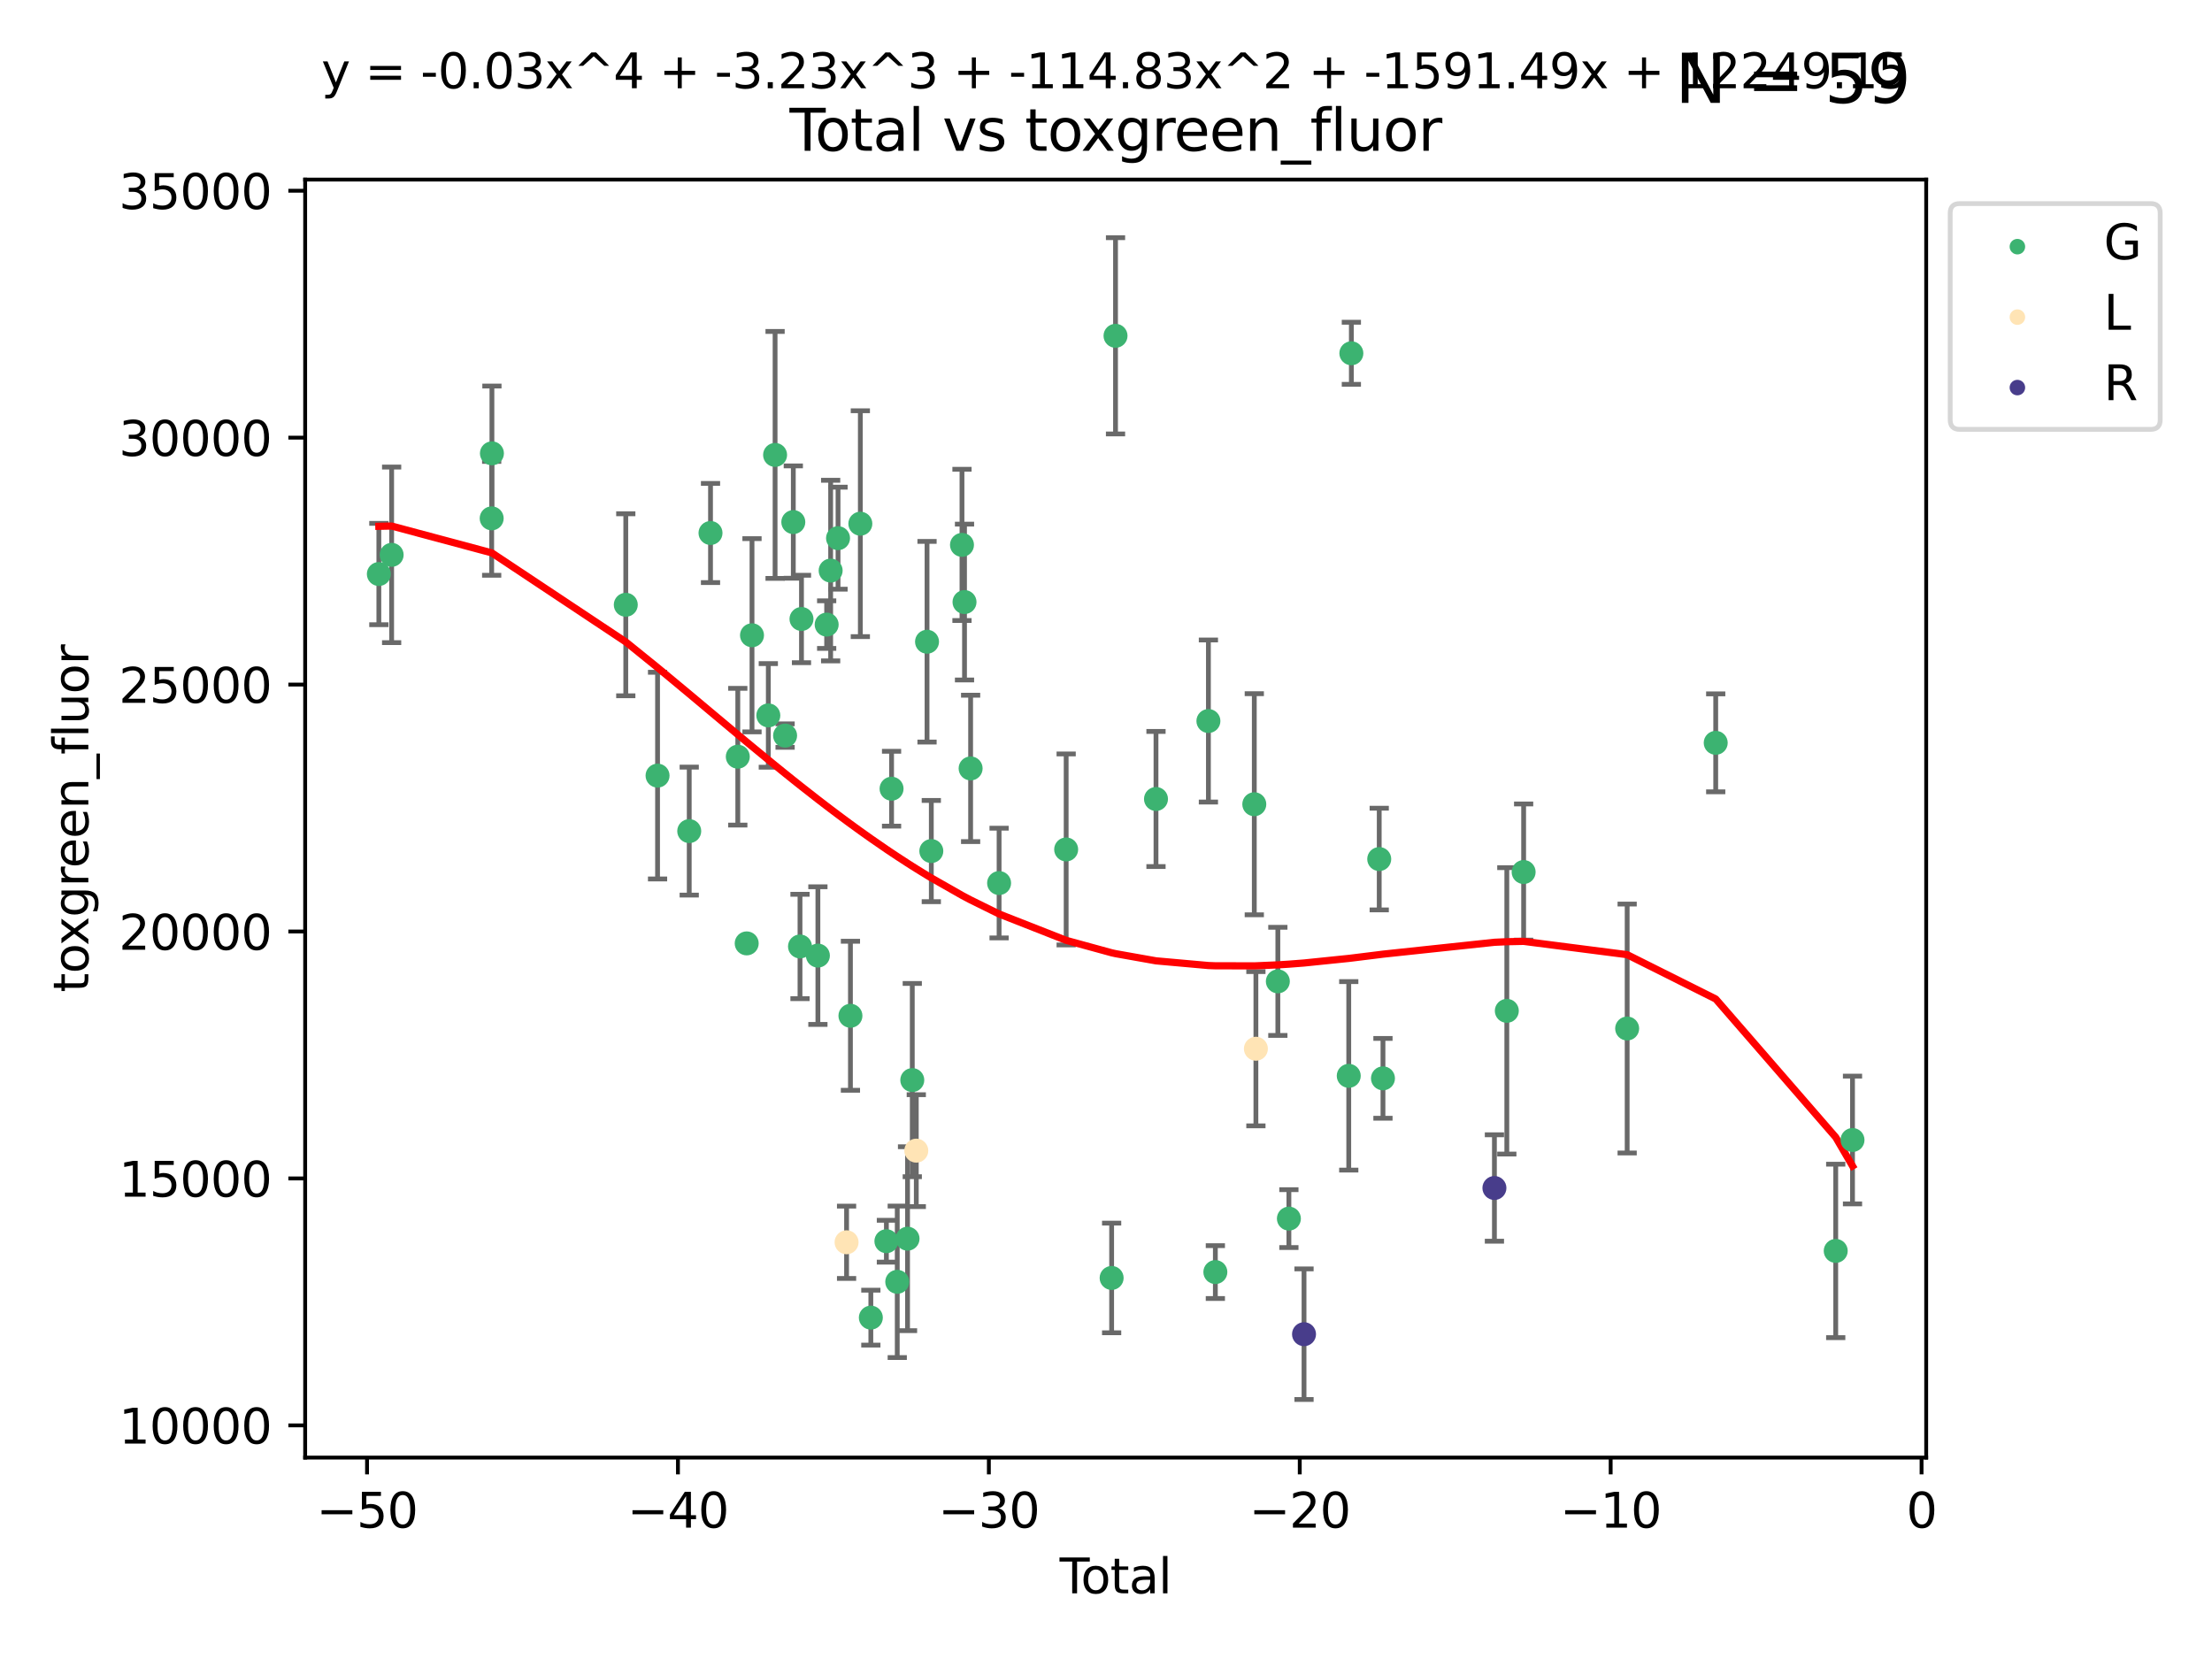 <?xml version="1.0" encoding="utf-8" standalone="no"?>
<!DOCTYPE svg PUBLIC "-//W3C//DTD SVG 1.1//EN"
  "http://www.w3.org/Graphics/SVG/1.1/DTD/svg11.dtd">
<svg xmlns:xlink="http://www.w3.org/1999/xlink" width="460.8pt" height="345.6pt" viewBox="0 0 460.8 345.6" xmlns="http://www.w3.org/2000/svg" version="1.1">
 <defs>
  <style type="text/css">*{stroke-linejoin: round; stroke-linecap: butt}</style>
 </defs>
 <g id="figure_1">
  <g id="patch_1">
   <path d="M 0 345.6 
L 460.8 345.6 
L 460.8 0 
L 0 0 
z
" style="fill: #ffffff"/>
  </g>
  <g id="axes_1">
   <g id="patch_2">
    <path d="M 63.571 303.64 
L 401.26 303.64 
L 401.26 37.411 
L 63.571 37.411 
z
" style="fill: #ffffff"/>
   </g>
   <g id="PathCollection_1">
    <defs>
     <path id="m16d08f20dc" d="M 0 1.118 
C 0.297 1.118 0.581 1 0.791 0.791 
C 1 0.581 1.118 0.297 1.118 0 
C 1.118 -0.297 1 -0.581 0.791 -0.791 
C 0.581 -1 0.297 -1.118 0 -1.118 
C -0.297 -1.118 -0.581 -1 -0.791 -0.791 
C -1 -0.581 -1.118 -0.297 -1.118 0 
C -1.118 0.297 -1 0.581 -0.791 0.791 
C -0.581 1 -0.297 1.118 0 1.118 
z
" style="stroke: #3cb371"/>
    </defs>
    <g clip-path="url(#pc257579de7)">
     <use xlink:href="#m16d08f20dc" x="78.921" y="119.581" style="fill: #3cb371; stroke: #3cb371"/>
     <use xlink:href="#m16d08f20dc" x="81.585" y="115.586" style="fill: #3cb371; stroke: #3cb371"/>
     <use xlink:href="#m16d08f20dc" x="102.426" y="107.983" style="fill: #3cb371; stroke: #3cb371"/>
     <use xlink:href="#m16d08f20dc" x="102.476" y="94.439" style="fill: #3cb371; stroke: #3cb371"/>
     <use xlink:href="#m16d08f20dc" x="130.362" y="125.987" style="fill: #3cb371; stroke: #3cb371"/>
     <use xlink:href="#m16d08f20dc" x="136.981" y="161.575" style="fill: #3cb371; stroke: #3cb371"/>
     <use xlink:href="#m16d08f20dc" x="143.58" y="173.135" style="fill: #3cb371; stroke: #3cb371"/>
     <use xlink:href="#m16d08f20dc" x="148.013" y="111.033" style="fill: #3cb371; stroke: #3cb371"/>
     <use xlink:href="#m16d08f20dc" x="153.697" y="157.634" style="fill: #3cb371; stroke: #3cb371"/>
     <use xlink:href="#m16d08f20dc" x="155.551" y="196.525" style="fill: #3cb371; stroke: #3cb371"/>
     <use xlink:href="#m16d08f20dc" x="156.656" y="132.337" style="fill: #3cb371; stroke: #3cb371"/>
     <use xlink:href="#m16d08f20dc" x="160.055" y="149.032" style="fill: #3cb371; stroke: #3cb371"/>
     <use xlink:href="#m16d08f20dc" x="161.465" y="94.768" style="fill: #3cb371; stroke: #3cb371"/>
     <use xlink:href="#m16d08f20dc" x="163.55" y="153.236" style="fill: #3cb371; stroke: #3cb371"/>
     <use xlink:href="#m16d08f20dc" x="165.261" y="108.758" style="fill: #3cb371; stroke: #3cb371"/>
     <use xlink:href="#m16d08f20dc" x="166.655" y="197.166" style="fill: #3cb371; stroke: #3cb371"/>
     <use xlink:href="#m16d08f20dc" x="166.964" y="128.945" style="fill: #3cb371; stroke: #3cb371"/>
     <use xlink:href="#m16d08f20dc" x="170.383" y="199.067" style="fill: #3cb371; stroke: #3cb371"/>
     <use xlink:href="#m16d08f20dc" x="172.208" y="130.116" style="fill: #3cb371; stroke: #3cb371"/>
     <use xlink:href="#m16d08f20dc" x="173.039" y="118.861" style="fill: #3cb371; stroke: #3cb371"/>
     <use xlink:href="#m16d08f20dc" x="174.578" y="112.111" style="fill: #3cb371; stroke: #3cb371"/>
     <use xlink:href="#m16d08f20dc" x="177.162" y="211.605" style="fill: #3cb371; stroke: #3cb371"/>
     <use xlink:href="#m16d08f20dc" x="179.225" y="109.095" style="fill: #3cb371; stroke: #3cb371"/>
     <use xlink:href="#m16d08f20dc" x="181.412" y="274.485" style="fill: #3cb371; stroke: #3cb371"/>
     <use xlink:href="#m16d08f20dc" x="184.653" y="258.565" style="fill: #3cb371; stroke: #3cb371"/>
     <use xlink:href="#m16d08f20dc" x="185.73" y="164.303" style="fill: #3cb371; stroke: #3cb371"/>
     <use xlink:href="#m16d08f20dc" x="186.915" y="267.026" style="fill: #3cb371; stroke: #3cb371"/>
     <use xlink:href="#m16d08f20dc" x="189.057" y="258.041" style="fill: #3cb371; stroke: #3cb371"/>
     <use xlink:href="#m16d08f20dc" x="190.045" y="224.999" style="fill: #3cb371; stroke: #3cb371"/>
     <use xlink:href="#m16d08f20dc" x="193.118" y="133.683" style="fill: #3cb371; stroke: #3cb371"/>
     <use xlink:href="#m16d08f20dc" x="194.01" y="177.291" style="fill: #3cb371; stroke: #3cb371"/>
     <use xlink:href="#m16d08f20dc" x="200.398" y="113.511" style="fill: #3cb371; stroke: #3cb371"/>
     <use xlink:href="#m16d08f20dc" x="200.926" y="125.418" style="fill: #3cb371; stroke: #3cb371"/>
     <use xlink:href="#m16d08f20dc" x="202.198" y="160.075" style="fill: #3cb371; stroke: #3cb371"/>
     <use xlink:href="#m16d08f20dc" x="208.13" y="183.958" style="fill: #3cb371; stroke: #3cb371"/>
     <use xlink:href="#m16d08f20dc" x="222.101" y="176.953" style="fill: #3cb371; stroke: #3cb371"/>
     <use xlink:href="#m16d08f20dc" x="231.574" y="266.22" style="fill: #3cb371; stroke: #3cb371"/>
     <use xlink:href="#m16d08f20dc" x="232.384" y="69.956" style="fill: #3cb371; stroke: #3cb371"/>
     <use xlink:href="#m16d08f20dc" x="240.814" y="166.444" style="fill: #3cb371; stroke: #3cb371"/>
     <use xlink:href="#m16d08f20dc" x="251.734" y="150.202" style="fill: #3cb371; stroke: #3cb371"/>
     <use xlink:href="#m16d08f20dc" x="253.181" y="264.995" style="fill: #3cb371; stroke: #3cb371"/>
     <use xlink:href="#m16d08f20dc" x="261.293" y="167.537" style="fill: #3cb371; stroke: #3cb371"/>
     <use xlink:href="#m16d08f20dc" x="266.199" y="204.437" style="fill: #3cb371; stroke: #3cb371"/>
     <use xlink:href="#m16d08f20dc" x="268.5" y="253.86" style="fill: #3cb371; stroke: #3cb371"/>
     <use xlink:href="#m16d08f20dc" x="280.97" y="224.117" style="fill: #3cb371; stroke: #3cb371"/>
     <use xlink:href="#m16d08f20dc" x="281.512" y="73.596" style="fill: #3cb371; stroke: #3cb371"/>
     <use xlink:href="#m16d08f20dc" x="287.318" y="178.958" style="fill: #3cb371; stroke: #3cb371"/>
     <use xlink:href="#m16d08f20dc" x="288.097" y="224.64" style="fill: #3cb371; stroke: #3cb371"/>
     <use xlink:href="#m16d08f20dc" x="313.898" y="210.577" style="fill: #3cb371; stroke: #3cb371"/>
     <use xlink:href="#m16d08f20dc" x="317.401" y="181.659" style="fill: #3cb371; stroke: #3cb371"/>
     <use xlink:href="#m16d08f20dc" x="338.967" y="214.258" style="fill: #3cb371; stroke: #3cb371"/>
     <use xlink:href="#m16d08f20dc" x="357.415" y="154.746" style="fill: #3cb371; stroke: #3cb371"/>
     <use xlink:href="#m16d08f20dc" x="382.415" y="260.587" style="fill: #3cb371; stroke: #3cb371"/>
     <use xlink:href="#m16d08f20dc" x="385.911" y="237.481" style="fill: #3cb371; stroke: #3cb371"/>
    </g>
   </g>
   <g id="PathCollection_2">
    <defs>
     <path id="m4882c94411" d="M 0 1.118 
C 0.297 1.118 0.581 1 0.791 0.791 
C 1 0.581 1.118 0.297 1.118 0 
C 1.118 -0.297 1 -0.581 0.791 -0.791 
C 0.581 -1 0.297 -1.118 0 -1.118 
C -0.297 -1.118 -0.581 -1 -0.791 -0.791 
C -1 -0.581 -1.118 -0.297 -1.118 0 
C -1.118 0.297 -1 0.581 -0.791 0.791 
C -0.581 1 -0.297 1.118 0 1.118 
z
" style="stroke: #ffe4b5"/>
    </defs>
    <g clip-path="url(#pc257579de7)">
     <use xlink:href="#m4882c94411" x="176.357" y="258.789" style="fill: #ffe4b5; stroke: #ffe4b5"/>
     <use xlink:href="#m4882c94411" x="190.88" y="239.702" style="fill: #ffe4b5; stroke: #ffe4b5"/>
     <use xlink:href="#m4882c94411" x="261.627" y="218.471" style="fill: #ffe4b5; stroke: #ffe4b5"/>
    </g>
   </g>
   <g id="PathCollection_3">
    <defs>
     <path id="m7b6eaf5199" d="M 0 1.118 
C 0.297 1.118 0.581 1 0.791 0.791 
C 1 0.581 1.118 0.297 1.118 0 
C 1.118 -0.297 1 -0.581 0.791 -0.791 
C 0.581 -1 0.297 -1.118 0 -1.118 
C -0.297 -1.118 -0.581 -1 -0.791 -0.791 
C -1 -0.581 -1.118 -0.297 -1.118 0 
C -1.118 0.297 -1 0.581 -0.791 0.791 
C -0.581 1 -0.297 1.118 0 1.118 
z
" style="stroke: #483d8b"/>
    </defs>
    <g clip-path="url(#pc257579de7)">
     <use xlink:href="#m7b6eaf5199" x="271.652" y="277.937" style="fill: #483d8b; stroke: #483d8b"/>
     <use xlink:href="#m7b6eaf5199" x="311.315" y="247.481" style="fill: #483d8b; stroke: #483d8b"/>
    </g>
   </g>
   <g id="matplotlib.axis_1">
    <g id="xtick_1">
     <g id="line2d_1">
      <defs>
       <path id="mdee715a7c0" d="M 0 0 
L 0 3.5 
" style="stroke: #000000; stroke-width: 0.8"/>
      </defs>
      <g>
       <use xlink:href="#mdee715a7c0" x="76.462" y="303.64" style="stroke: #000000; stroke-width: 0.8"/>
      </g>
     </g>
     <g id="text_1">
      <!-- −50 -->
      <g transform="translate(65.909 318.238)scale(0.1 -0.1)">
       <defs>
        <path id="DejaVuSans-2212" d="M 678 2272 
L 4684 2272 
L 4684 1741 
L 678 1741 
L 678 2272 
z
" transform="scale(0.016)"/>
        <path id="DejaVuSans-35" d="M 691 4666 
L 3169 4666 
L 3169 4134 
L 1269 4134 
L 1269 2991 
Q 1406 3038 1543 3061 
Q 1681 3084 1819 3084 
Q 2600 3084 3056 2656 
Q 3513 2228 3513 1497 
Q 3513 744 3044 326 
Q 2575 -91 1722 -91 
Q 1428 -91 1123 -41 
Q 819 9 494 109 
L 494 744 
Q 775 591 1075 516 
Q 1375 441 1709 441 
Q 2250 441 2565 725 
Q 2881 1009 2881 1497 
Q 2881 1984 2565 2268 
Q 2250 2553 1709 2553 
Q 1456 2553 1204 2497 
Q 953 2441 691 2322 
L 691 4666 
z
" transform="scale(0.016)"/>
        <path id="DejaVuSans-30" d="M 2034 4250 
Q 1547 4250 1301 3770 
Q 1056 3291 1056 2328 
Q 1056 1369 1301 889 
Q 1547 409 2034 409 
Q 2525 409 2770 889 
Q 3016 1369 3016 2328 
Q 3016 3291 2770 3770 
Q 2525 4250 2034 4250 
z
M 2034 4750 
Q 2819 4750 3233 4129 
Q 3647 3509 3647 2328 
Q 3647 1150 3233 529 
Q 2819 -91 2034 -91 
Q 1250 -91 836 529 
Q 422 1150 422 2328 
Q 422 3509 836 4129 
Q 1250 4750 2034 4750 
z
" transform="scale(0.016)"/>
       </defs>
       <use xlink:href="#DejaVuSans-2212"/>
       <use xlink:href="#DejaVuSans-35" x="83.789"/>
       <use xlink:href="#DejaVuSans-30" x="147.412"/>
      </g>
     </g>
    </g>
    <g id="xtick_2">
     <g id="line2d_2">
      <g>
       <use xlink:href="#mdee715a7c0" x="141.229" y="303.64" style="stroke: #000000; stroke-width: 0.8"/>
      </g>
     </g>
     <g id="text_2">
      <!-- −40 -->
      <g transform="translate(130.676 318.238)scale(0.1 -0.1)">
       <defs>
        <path id="DejaVuSans-34" d="M 2419 4116 
L 825 1625 
L 2419 1625 
L 2419 4116 
z
M 2253 4666 
L 3047 4666 
L 3047 1625 
L 3713 1625 
L 3713 1100 
L 3047 1100 
L 3047 0 
L 2419 0 
L 2419 1100 
L 313 1100 
L 313 1709 
L 2253 4666 
z
" transform="scale(0.016)"/>
       </defs>
       <use xlink:href="#DejaVuSans-2212"/>
       <use xlink:href="#DejaVuSans-34" x="83.789"/>
       <use xlink:href="#DejaVuSans-30" x="147.412"/>
      </g>
     </g>
    </g>
    <g id="xtick_3">
     <g id="line2d_3">
      <g>
       <use xlink:href="#mdee715a7c0" x="205.996" y="303.64" style="stroke: #000000; stroke-width: 0.8"/>
      </g>
     </g>
     <g id="text_3">
      <!-- −30 -->
      <g transform="translate(195.444 318.238)scale(0.1 -0.1)">
       <defs>
        <path id="DejaVuSans-33" d="M 2597 2516 
Q 3050 2419 3304 2112 
Q 3559 1806 3559 1356 
Q 3559 666 3084 287 
Q 2609 -91 1734 -91 
Q 1441 -91 1130 -33 
Q 819 25 488 141 
L 488 750 
Q 750 597 1062 519 
Q 1375 441 1716 441 
Q 2309 441 2620 675 
Q 2931 909 2931 1356 
Q 2931 1769 2642 2001 
Q 2353 2234 1838 2234 
L 1294 2234 
L 1294 2753 
L 1863 2753 
Q 2328 2753 2575 2939 
Q 2822 3125 2822 3475 
Q 2822 3834 2567 4026 
Q 2313 4219 1838 4219 
Q 1578 4219 1281 4162 
Q 984 4106 628 3988 
L 628 4550 
Q 988 4650 1302 4700 
Q 1616 4750 1894 4750 
Q 2613 4750 3031 4423 
Q 3450 4097 3450 3541 
Q 3450 3153 3228 2886 
Q 3006 2619 2597 2516 
z
" transform="scale(0.016)"/>
       </defs>
       <use xlink:href="#DejaVuSans-2212"/>
       <use xlink:href="#DejaVuSans-33" x="83.789"/>
       <use xlink:href="#DejaVuSans-30" x="147.412"/>
      </g>
     </g>
    </g>
    <g id="xtick_4">
     <g id="line2d_4">
      <g>
       <use xlink:href="#mdee715a7c0" x="270.763" y="303.64" style="stroke: #000000; stroke-width: 0.8"/>
      </g>
     </g>
     <g id="text_4">
      <!-- −20 -->
      <g transform="translate(260.211 318.238)scale(0.1 -0.1)">
       <defs>
        <path id="DejaVuSans-32" d="M 1228 531 
L 3431 531 
L 3431 0 
L 469 0 
L 469 531 
Q 828 903 1448 1529 
Q 2069 2156 2228 2338 
Q 2531 2678 2651 2914 
Q 2772 3150 2772 3378 
Q 2772 3750 2511 3984 
Q 2250 4219 1831 4219 
Q 1534 4219 1204 4116 
Q 875 4013 500 3803 
L 500 4441 
Q 881 4594 1212 4672 
Q 1544 4750 1819 4750 
Q 2544 4750 2975 4387 
Q 3406 4025 3406 3419 
Q 3406 3131 3298 2873 
Q 3191 2616 2906 2266 
Q 2828 2175 2409 1742 
Q 1991 1309 1228 531 
z
" transform="scale(0.016)"/>
       </defs>
       <use xlink:href="#DejaVuSans-2212"/>
       <use xlink:href="#DejaVuSans-32" x="83.789"/>
       <use xlink:href="#DejaVuSans-30" x="147.412"/>
      </g>
     </g>
    </g>
    <g id="xtick_5">
     <g id="line2d_5">
      <g>
       <use xlink:href="#mdee715a7c0" x="335.531" y="303.64" style="stroke: #000000; stroke-width: 0.8"/>
      </g>
     </g>
     <g id="text_5">
      <!-- −10 -->
      <g transform="translate(324.978 318.238)scale(0.1 -0.1)">
       <defs>
        <path id="DejaVuSans-31" d="M 794 531 
L 1825 531 
L 1825 4091 
L 703 3866 
L 703 4441 
L 1819 4666 
L 2450 4666 
L 2450 531 
L 3481 531 
L 3481 0 
L 794 0 
L 794 531 
z
" transform="scale(0.016)"/>
       </defs>
       <use xlink:href="#DejaVuSans-2212"/>
       <use xlink:href="#DejaVuSans-31" x="83.789"/>
       <use xlink:href="#DejaVuSans-30" x="147.412"/>
      </g>
     </g>
    </g>
    <g id="xtick_6">
     <g id="line2d_6">
      <g>
       <use xlink:href="#mdee715a7c0" x="400.298" y="303.64" style="stroke: #000000; stroke-width: 0.8"/>
      </g>
     </g>
     <g id="text_6">
      <!-- 0 -->
      <g transform="translate(397.117 318.238)scale(0.1 -0.1)">
       <use xlink:href="#DejaVuSans-30"/>
      </g>
     </g>
    </g>
    <g id="text_7">
     <!-- Total -->
     <g transform="translate(220.739 331.917)scale(0.1 -0.1)">
      <defs>
       <path id="DejaVuSans-54" d="M -19 4666 
L 3928 4666 
L 3928 4134 
L 2272 4134 
L 2272 0 
L 1638 0 
L 1638 4134 
L -19 4134 
L -19 4666 
z
" transform="scale(0.016)"/>
       <path id="DejaVuSans-6f" d="M 1959 3097 
Q 1497 3097 1228 2736 
Q 959 2375 959 1747 
Q 959 1119 1226 758 
Q 1494 397 1959 397 
Q 2419 397 2687 759 
Q 2956 1122 2956 1747 
Q 2956 2369 2687 2733 
Q 2419 3097 1959 3097 
z
M 1959 3584 
Q 2709 3584 3137 3096 
Q 3566 2609 3566 1747 
Q 3566 888 3137 398 
Q 2709 -91 1959 -91 
Q 1206 -91 779 398 
Q 353 888 353 1747 
Q 353 2609 779 3096 
Q 1206 3584 1959 3584 
z
" transform="scale(0.016)"/>
       <path id="DejaVuSans-74" d="M 1172 4494 
L 1172 3500 
L 2356 3500 
L 2356 3053 
L 1172 3053 
L 1172 1153 
Q 1172 725 1289 603 
Q 1406 481 1766 481 
L 2356 481 
L 2356 0 
L 1766 0 
Q 1100 0 847 248 
Q 594 497 594 1153 
L 594 3053 
L 172 3053 
L 172 3500 
L 594 3500 
L 594 4494 
L 1172 4494 
z
" transform="scale(0.016)"/>
       <path id="DejaVuSans-61" d="M 2194 1759 
Q 1497 1759 1228 1600 
Q 959 1441 959 1056 
Q 959 750 1161 570 
Q 1363 391 1709 391 
Q 2188 391 2477 730 
Q 2766 1069 2766 1631 
L 2766 1759 
L 2194 1759 
z
M 3341 1997 
L 3341 0 
L 2766 0 
L 2766 531 
Q 2569 213 2275 61 
Q 1981 -91 1556 -91 
Q 1019 -91 701 211 
Q 384 513 384 1019 
Q 384 1609 779 1909 
Q 1175 2209 1959 2209 
L 2766 2209 
L 2766 2266 
Q 2766 2663 2505 2880 
Q 2244 3097 1772 3097 
Q 1472 3097 1187 3025 
Q 903 2953 641 2809 
L 641 3341 
Q 956 3463 1253 3523 
Q 1550 3584 1831 3584 
Q 2591 3584 2966 3190 
Q 3341 2797 3341 1997 
z
" transform="scale(0.016)"/>
       <path id="DejaVuSans-6c" d="M 603 4863 
L 1178 4863 
L 1178 0 
L 603 0 
L 603 4863 
z
" transform="scale(0.016)"/>
      </defs>
      <use xlink:href="#DejaVuSans-54"/>
      <use xlink:href="#DejaVuSans-6f" x="44.084"/>
      <use xlink:href="#DejaVuSans-74" x="105.266"/>
      <use xlink:href="#DejaVuSans-61" x="144.475"/>
      <use xlink:href="#DejaVuSans-6c" x="205.754"/>
     </g>
    </g>
   </g>
   <g id="matplotlib.axis_2">
    <g id="ytick_1">
     <g id="line2d_7">
      <defs>
       <path id="m72e8f9210c" d="M 0 0 
L -3.5 0 
" style="stroke: #000000; stroke-width: 0.8"/>
      </defs>
      <g>
       <use xlink:href="#m72e8f9210c" x="63.571" y="296.929" style="stroke: #000000; stroke-width: 0.8"/>
      </g>
     </g>
     <g id="text_8">
      <!-- 10000 -->
      <g transform="translate(24.759 300.728)scale(0.1 -0.1)">
       <use xlink:href="#DejaVuSans-31"/>
       <use xlink:href="#DejaVuSans-30" x="63.623"/>
       <use xlink:href="#DejaVuSans-30" x="127.246"/>
       <use xlink:href="#DejaVuSans-30" x="190.869"/>
       <use xlink:href="#DejaVuSans-30" x="254.492"/>
      </g>
     </g>
    </g>
    <g id="ytick_2">
     <g id="line2d_8">
      <g>
       <use xlink:href="#m72e8f9210c" x="63.571" y="245.49" style="stroke: #000000; stroke-width: 0.8"/>
      </g>
     </g>
     <g id="text_9">
      <!-- 15000 -->
      <g transform="translate(24.759 249.289)scale(0.1 -0.1)">
       <use xlink:href="#DejaVuSans-31"/>
       <use xlink:href="#DejaVuSans-35" x="63.623"/>
       <use xlink:href="#DejaVuSans-30" x="127.246"/>
       <use xlink:href="#DejaVuSans-30" x="190.869"/>
       <use xlink:href="#DejaVuSans-30" x="254.492"/>
      </g>
     </g>
    </g>
    <g id="ytick_3">
     <g id="line2d_9">
      <g>
       <use xlink:href="#m72e8f9210c" x="63.571" y="194.051" style="stroke: #000000; stroke-width: 0.8"/>
      </g>
     </g>
     <g id="text_10">
      <!-- 20000 -->
      <g transform="translate(24.759 197.85)scale(0.1 -0.1)">
       <use xlink:href="#DejaVuSans-32"/>
       <use xlink:href="#DejaVuSans-30" x="63.623"/>
       <use xlink:href="#DejaVuSans-30" x="127.246"/>
       <use xlink:href="#DejaVuSans-30" x="190.869"/>
       <use xlink:href="#DejaVuSans-30" x="254.492"/>
      </g>
     </g>
    </g>
    <g id="ytick_4">
     <g id="line2d_10">
      <g>
       <use xlink:href="#m72e8f9210c" x="63.571" y="142.612" style="stroke: #000000; stroke-width: 0.8"/>
      </g>
     </g>
     <g id="text_11">
      <!-- 25000 -->
      <g transform="translate(24.759 146.411)scale(0.1 -0.1)">
       <use xlink:href="#DejaVuSans-32"/>
       <use xlink:href="#DejaVuSans-35" x="63.623"/>
       <use xlink:href="#DejaVuSans-30" x="127.246"/>
       <use xlink:href="#DejaVuSans-30" x="190.869"/>
       <use xlink:href="#DejaVuSans-30" x="254.492"/>
      </g>
     </g>
    </g>
    <g id="ytick_5">
     <g id="line2d_11">
      <g>
       <use xlink:href="#m72e8f9210c" x="63.571" y="91.172" style="stroke: #000000; stroke-width: 0.8"/>
      </g>
     </g>
     <g id="text_12">
      <!-- 30000 -->
      <g transform="translate(24.759 94.972)scale(0.1 -0.1)">
       <use xlink:href="#DejaVuSans-33"/>
       <use xlink:href="#DejaVuSans-30" x="63.623"/>
       <use xlink:href="#DejaVuSans-30" x="127.246"/>
       <use xlink:href="#DejaVuSans-30" x="190.869"/>
       <use xlink:href="#DejaVuSans-30" x="254.492"/>
      </g>
     </g>
    </g>
    <g id="ytick_6">
     <g id="line2d_12">
      <g>
       <use xlink:href="#m72e8f9210c" x="63.571" y="39.733" style="stroke: #000000; stroke-width: 0.8"/>
      </g>
     </g>
     <g id="text_13">
      <!-- 35000 -->
      <g transform="translate(24.759 43.533)scale(0.1 -0.1)">
       <use xlink:href="#DejaVuSans-33"/>
       <use xlink:href="#DejaVuSans-35" x="63.623"/>
       <use xlink:href="#DejaVuSans-30" x="127.246"/>
       <use xlink:href="#DejaVuSans-30" x="190.869"/>
       <use xlink:href="#DejaVuSans-30" x="254.492"/>
      </g>
     </g>
    </g>
    <g id="text_14">
     <!-- toxgreen_fluor -->
     <g transform="translate(18.401 206.72)rotate(-90)scale(0.1 -0.1)">
      <defs>
       <path id="DejaVuSans-78" d="M 3513 3500 
L 2247 1797 
L 3578 0 
L 2900 0 
L 1881 1375 
L 863 0 
L 184 0 
L 1544 1831 
L 300 3500 
L 978 3500 
L 1906 2253 
L 2834 3500 
L 3513 3500 
z
" transform="scale(0.016)"/>
       <path id="DejaVuSans-67" d="M 2906 1791 
Q 2906 2416 2648 2759 
Q 2391 3103 1925 3103 
Q 1463 3103 1205 2759 
Q 947 2416 947 1791 
Q 947 1169 1205 825 
Q 1463 481 1925 481 
Q 2391 481 2648 825 
Q 2906 1169 2906 1791 
z
M 3481 434 
Q 3481 -459 3084 -895 
Q 2688 -1331 1869 -1331 
Q 1566 -1331 1297 -1286 
Q 1028 -1241 775 -1147 
L 775 -588 
Q 1028 -725 1275 -790 
Q 1522 -856 1778 -856 
Q 2344 -856 2625 -561 
Q 2906 -266 2906 331 
L 2906 616 
Q 2728 306 2450 153 
Q 2172 0 1784 0 
Q 1141 0 747 490 
Q 353 981 353 1791 
Q 353 2603 747 3093 
Q 1141 3584 1784 3584 
Q 2172 3584 2450 3431 
Q 2728 3278 2906 2969 
L 2906 3500 
L 3481 3500 
L 3481 434 
z
" transform="scale(0.016)"/>
       <path id="DejaVuSans-72" d="M 2631 2963 
Q 2534 3019 2420 3045 
Q 2306 3072 2169 3072 
Q 1681 3072 1420 2755 
Q 1159 2438 1159 1844 
L 1159 0 
L 581 0 
L 581 3500 
L 1159 3500 
L 1159 2956 
Q 1341 3275 1631 3429 
Q 1922 3584 2338 3584 
Q 2397 3584 2469 3576 
Q 2541 3569 2628 3553 
L 2631 2963 
z
" transform="scale(0.016)"/>
       <path id="DejaVuSans-65" d="M 3597 1894 
L 3597 1613 
L 953 1613 
Q 991 1019 1311 708 
Q 1631 397 2203 397 
Q 2534 397 2845 478 
Q 3156 559 3463 722 
L 3463 178 
Q 3153 47 2828 -22 
Q 2503 -91 2169 -91 
Q 1331 -91 842 396 
Q 353 884 353 1716 
Q 353 2575 817 3079 
Q 1281 3584 2069 3584 
Q 2775 3584 3186 3129 
Q 3597 2675 3597 1894 
z
M 3022 2063 
Q 3016 2534 2758 2815 
Q 2500 3097 2075 3097 
Q 1594 3097 1305 2825 
Q 1016 2553 972 2059 
L 3022 2063 
z
" transform="scale(0.016)"/>
       <path id="DejaVuSans-6e" d="M 3513 2113 
L 3513 0 
L 2938 0 
L 2938 2094 
Q 2938 2591 2744 2837 
Q 2550 3084 2163 3084 
Q 1697 3084 1428 2787 
Q 1159 2491 1159 1978 
L 1159 0 
L 581 0 
L 581 3500 
L 1159 3500 
L 1159 2956 
Q 1366 3272 1645 3428 
Q 1925 3584 2291 3584 
Q 2894 3584 3203 3211 
Q 3513 2838 3513 2113 
z
" transform="scale(0.016)"/>
       <path id="DejaVuSans-5f" d="M 3263 -1063 
L 3263 -1509 
L -63 -1509 
L -63 -1063 
L 3263 -1063 
z
" transform="scale(0.016)"/>
       <path id="DejaVuSans-66" d="M 2375 4863 
L 2375 4384 
L 1825 4384 
Q 1516 4384 1395 4259 
Q 1275 4134 1275 3809 
L 1275 3500 
L 2222 3500 
L 2222 3053 
L 1275 3053 
L 1275 0 
L 697 0 
L 697 3053 
L 147 3053 
L 147 3500 
L 697 3500 
L 697 3744 
Q 697 4328 969 4595 
Q 1241 4863 1831 4863 
L 2375 4863 
z
" transform="scale(0.016)"/>
       <path id="DejaVuSans-75" d="M 544 1381 
L 544 3500 
L 1119 3500 
L 1119 1403 
Q 1119 906 1312 657 
Q 1506 409 1894 409 
Q 2359 409 2629 706 
Q 2900 1003 2900 1516 
L 2900 3500 
L 3475 3500 
L 3475 0 
L 2900 0 
L 2900 538 
Q 2691 219 2414 64 
Q 2138 -91 1772 -91 
Q 1169 -91 856 284 
Q 544 659 544 1381 
z
M 1991 3584 
L 1991 3584 
z
" transform="scale(0.016)"/>
      </defs>
      <use xlink:href="#DejaVuSans-74"/>
      <use xlink:href="#DejaVuSans-6f" x="39.209"/>
      <use xlink:href="#DejaVuSans-78" x="97.266"/>
      <use xlink:href="#DejaVuSans-67" x="156.445"/>
      <use xlink:href="#DejaVuSans-72" x="219.922"/>
      <use xlink:href="#DejaVuSans-65" x="258.785"/>
      <use xlink:href="#DejaVuSans-65" x="320.309"/>
      <use xlink:href="#DejaVuSans-6e" x="381.832"/>
      <use xlink:href="#DejaVuSans-5f" x="445.211"/>
      <use xlink:href="#DejaVuSans-66" x="495.211"/>
      <use xlink:href="#DejaVuSans-6c" x="530.416"/>
      <use xlink:href="#DejaVuSans-75" x="558.199"/>
      <use xlink:href="#DejaVuSans-6f" x="621.578"/>
      <use xlink:href="#DejaVuSans-72" x="682.76"/>
     </g>
    </g>
   </g>
   <g id="LineCollection_1">
    <path d="M 78.921 130.138 
L 78.921 109.025 
" clip-path="url(#pc257579de7)" style="fill: none; stroke: #696969"/>
    <path d="M 81.585 133.874 
L 81.585 97.297 
" clip-path="url(#pc257579de7)" style="fill: none; stroke: #696969"/>
    <path d="M 102.426 119.842 
L 102.426 96.125 
" clip-path="url(#pc257579de7)" style="fill: none; stroke: #696969"/>
    <path d="M 102.476 108.456 
L 102.476 80.422 
" clip-path="url(#pc257579de7)" style="fill: none; stroke: #696969"/>
    <path d="M 130.362 144.947 
L 130.362 107.028 
" clip-path="url(#pc257579de7)" style="fill: none; stroke: #696969"/>
    <path d="M 136.981 183.105 
L 136.981 140.044 
" clip-path="url(#pc257579de7)" style="fill: none; stroke: #696969"/>
    <path d="M 143.58 186.465 
L 143.58 159.806 
" clip-path="url(#pc257579de7)" style="fill: none; stroke: #696969"/>
    <path d="M 148.013 121.364 
L 148.013 100.703 
" clip-path="url(#pc257579de7)" style="fill: none; stroke: #696969"/>
    <path d="M 153.697 171.876 
L 153.697 143.391 
" clip-path="url(#pc257579de7)" style="fill: none; stroke: #696969"/>
    <path d="M 155.551 197.295 
L 155.551 195.755 
" clip-path="url(#pc257579de7)" style="fill: none; stroke: #696969"/>
    <path d="M 156.656 152.466 
L 156.656 112.209 
" clip-path="url(#pc257579de7)" style="fill: none; stroke: #696969"/>
    <path d="M 160.055 159.824 
L 160.055 138.24 
" clip-path="url(#pc257579de7)" style="fill: none; stroke: #696969"/>
    <path d="M 161.465 120.49 
L 161.465 69.045 
" clip-path="url(#pc257579de7)" style="fill: none; stroke: #696969"/>
    <path d="M 163.55 155.681 
L 163.55 150.79 
" clip-path="url(#pc257579de7)" style="fill: none; stroke: #696969"/>
    <path d="M 165.261 120.456 
L 165.261 97.06 
" clip-path="url(#pc257579de7)" style="fill: none; stroke: #696969"/>
    <path d="M 166.655 208.035 
L 166.655 186.297 
" clip-path="url(#pc257579de7)" style="fill: none; stroke: #696969"/>
    <path d="M 166.964 138.051 
L 166.964 119.838 
" clip-path="url(#pc257579de7)" style="fill: none; stroke: #696969"/>
    <path d="M 170.383 213.404 
L 170.383 184.73 
" clip-path="url(#pc257579de7)" style="fill: none; stroke: #696969"/>
    <path d="M 172.208 135.072 
L 172.208 125.161 
" clip-path="url(#pc257579de7)" style="fill: none; stroke: #696969"/>
    <path d="M 173.039 137.674 
L 173.039 100.047 
" clip-path="url(#pc257579de7)" style="fill: none; stroke: #696969"/>
    <path d="M 174.578 122.736 
L 174.578 101.486 
" clip-path="url(#pc257579de7)" style="fill: none; stroke: #696969"/>
    <path d="M 177.162 227.129 
L 177.162 196.081 
" clip-path="url(#pc257579de7)" style="fill: none; stroke: #696969"/>
    <path d="M 179.225 132.618 
L 179.225 85.571 
" clip-path="url(#pc257579de7)" style="fill: none; stroke: #696969"/>
    <path d="M 181.412 280.206 
L 181.412 268.765 
" clip-path="url(#pc257579de7)" style="fill: none; stroke: #696969"/>
    <path d="M 184.653 262.925 
L 184.653 254.206 
" clip-path="url(#pc257579de7)" style="fill: none; stroke: #696969"/>
    <path d="M 185.73 172.099 
L 185.73 156.507 
" clip-path="url(#pc257579de7)" style="fill: none; stroke: #696969"/>
    <path d="M 186.915 282.802 
L 186.915 251.25 
" clip-path="url(#pc257579de7)" style="fill: none; stroke: #696969"/>
    <path d="M 189.057 277.196 
L 189.057 238.886 
" clip-path="url(#pc257579de7)" style="fill: none; stroke: #696969"/>
    <path d="M 190.045 245.123 
L 190.045 204.874 
" clip-path="url(#pc257579de7)" style="fill: none; stroke: #696969"/>
    <path d="M 193.118 154.581 
L 193.118 112.785 
" clip-path="url(#pc257579de7)" style="fill: none; stroke: #696969"/>
    <path d="M 194.01 187.834 
L 194.01 166.748 
" clip-path="url(#pc257579de7)" style="fill: none; stroke: #696969"/>
    <path d="M 200.398 129.261 
L 200.398 97.761 
" clip-path="url(#pc257579de7)" style="fill: none; stroke: #696969"/>
    <path d="M 200.926 141.651 
L 200.926 109.184 
" clip-path="url(#pc257579de7)" style="fill: none; stroke: #696969"/>
    <path d="M 202.198 175.323 
L 202.198 144.826 
" clip-path="url(#pc257579de7)" style="fill: none; stroke: #696969"/>
    <path d="M 208.13 195.386 
L 208.13 172.531 
" clip-path="url(#pc257579de7)" style="fill: none; stroke: #696969"/>
    <path d="M 222.101 196.846 
L 222.101 157.06 
" clip-path="url(#pc257579de7)" style="fill: none; stroke: #696969"/>
    <path d="M 231.574 277.639 
L 231.574 254.801 
" clip-path="url(#pc257579de7)" style="fill: none; stroke: #696969"/>
    <path d="M 232.384 90.399 
L 232.384 49.513 
" clip-path="url(#pc257579de7)" style="fill: none; stroke: #696969"/>
    <path d="M 240.814 180.518 
L 240.814 152.37 
" clip-path="url(#pc257579de7)" style="fill: none; stroke: #696969"/>
    <path d="M 251.734 167.082 
L 251.734 133.321 
" clip-path="url(#pc257579de7)" style="fill: none; stroke: #696969"/>
    <path d="M 253.181 270.502 
L 253.181 259.488 
" clip-path="url(#pc257579de7)" style="fill: none; stroke: #696969"/>
    <path d="M 261.293 190.566 
L 261.293 144.507 
" clip-path="url(#pc257579de7)" style="fill: none; stroke: #696969"/>
    <path d="M 266.199 215.698 
L 266.199 193.177 
" clip-path="url(#pc257579de7)" style="fill: none; stroke: #696969"/>
    <path d="M 268.5 259.886 
L 268.5 247.833 
" clip-path="url(#pc257579de7)" style="fill: none; stroke: #696969"/>
    <path d="M 280.97 243.751 
L 280.97 204.483 
" clip-path="url(#pc257579de7)" style="fill: none; stroke: #696969"/>
    <path d="M 281.512 80.063 
L 281.512 67.13 
" clip-path="url(#pc257579de7)" style="fill: none; stroke: #696969"/>
    <path d="M 287.318 189.547 
L 287.318 168.368 
" clip-path="url(#pc257579de7)" style="fill: none; stroke: #696969"/>
    <path d="M 288.097 232.953 
L 288.097 216.327 
" clip-path="url(#pc257579de7)" style="fill: none; stroke: #696969"/>
    <path d="M 313.898 240.406 
L 313.898 180.749 
" clip-path="url(#pc257579de7)" style="fill: none; stroke: #696969"/>
    <path d="M 317.401 195.839 
L 317.401 167.479 
" clip-path="url(#pc257579de7)" style="fill: none; stroke: #696969"/>
    <path d="M 338.967 240.186 
L 338.967 188.33 
" clip-path="url(#pc257579de7)" style="fill: none; stroke: #696969"/>
    <path d="M 357.415 164.948 
L 357.415 144.544 
" clip-path="url(#pc257579de7)" style="fill: none; stroke: #696969"/>
    <path d="M 382.415 278.653 
L 382.415 242.522 
" clip-path="url(#pc257579de7)" style="fill: none; stroke: #696969"/>
    <path d="M 385.911 250.79 
L 385.911 224.172 
" clip-path="url(#pc257579de7)" style="fill: none; stroke: #696969"/>
   </g>
   <g id="line2d_13">
    <defs>
     <path id="m7f7b192278" d="M 2 0 
L -2 -0 
" style="stroke: #696969"/>
    </defs>
    <g clip-path="url(#pc257579de7)">
     <use xlink:href="#m7f7b192278" x="78.921" y="130.138" style="fill: #696969; stroke: #696969"/>
     <use xlink:href="#m7f7b192278" x="81.585" y="133.874" style="fill: #696969; stroke: #696969"/>
     <use xlink:href="#m7f7b192278" x="102.426" y="119.842" style="fill: #696969; stroke: #696969"/>
     <use xlink:href="#m7f7b192278" x="102.476" y="108.456" style="fill: #696969; stroke: #696969"/>
     <use xlink:href="#m7f7b192278" x="130.362" y="144.947" style="fill: #696969; stroke: #696969"/>
     <use xlink:href="#m7f7b192278" x="136.981" y="183.105" style="fill: #696969; stroke: #696969"/>
     <use xlink:href="#m7f7b192278" x="143.58" y="186.465" style="fill: #696969; stroke: #696969"/>
     <use xlink:href="#m7f7b192278" x="148.013" y="121.364" style="fill: #696969; stroke: #696969"/>
     <use xlink:href="#m7f7b192278" x="153.697" y="171.876" style="fill: #696969; stroke: #696969"/>
     <use xlink:href="#m7f7b192278" x="155.551" y="197.295" style="fill: #696969; stroke: #696969"/>
     <use xlink:href="#m7f7b192278" x="156.656" y="152.466" style="fill: #696969; stroke: #696969"/>
     <use xlink:href="#m7f7b192278" x="160.055" y="159.824" style="fill: #696969; stroke: #696969"/>
     <use xlink:href="#m7f7b192278" x="161.465" y="120.49" style="fill: #696969; stroke: #696969"/>
     <use xlink:href="#m7f7b192278" x="163.55" y="155.681" style="fill: #696969; stroke: #696969"/>
     <use xlink:href="#m7f7b192278" x="165.261" y="120.456" style="fill: #696969; stroke: #696969"/>
     <use xlink:href="#m7f7b192278" x="166.655" y="208.035" style="fill: #696969; stroke: #696969"/>
     <use xlink:href="#m7f7b192278" x="166.964" y="138.051" style="fill: #696969; stroke: #696969"/>
     <use xlink:href="#m7f7b192278" x="170.383" y="213.404" style="fill: #696969; stroke: #696969"/>
     <use xlink:href="#m7f7b192278" x="172.208" y="135.072" style="fill: #696969; stroke: #696969"/>
     <use xlink:href="#m7f7b192278" x="173.039" y="137.674" style="fill: #696969; stroke: #696969"/>
     <use xlink:href="#m7f7b192278" x="174.578" y="122.736" style="fill: #696969; stroke: #696969"/>
     <use xlink:href="#m7f7b192278" x="177.162" y="227.129" style="fill: #696969; stroke: #696969"/>
     <use xlink:href="#m7f7b192278" x="179.225" y="132.618" style="fill: #696969; stroke: #696969"/>
     <use xlink:href="#m7f7b192278" x="181.412" y="280.206" style="fill: #696969; stroke: #696969"/>
     <use xlink:href="#m7f7b192278" x="184.653" y="262.925" style="fill: #696969; stroke: #696969"/>
     <use xlink:href="#m7f7b192278" x="185.73" y="172.099" style="fill: #696969; stroke: #696969"/>
     <use xlink:href="#m7f7b192278" x="186.915" y="282.802" style="fill: #696969; stroke: #696969"/>
     <use xlink:href="#m7f7b192278" x="189.057" y="277.196" style="fill: #696969; stroke: #696969"/>
     <use xlink:href="#m7f7b192278" x="190.045" y="245.123" style="fill: #696969; stroke: #696969"/>
     <use xlink:href="#m7f7b192278" x="193.118" y="154.581" style="fill: #696969; stroke: #696969"/>
     <use xlink:href="#m7f7b192278" x="194.01" y="187.834" style="fill: #696969; stroke: #696969"/>
     <use xlink:href="#m7f7b192278" x="200.398" y="129.261" style="fill: #696969; stroke: #696969"/>
     <use xlink:href="#m7f7b192278" x="200.926" y="141.651" style="fill: #696969; stroke: #696969"/>
     <use xlink:href="#m7f7b192278" x="202.198" y="175.323" style="fill: #696969; stroke: #696969"/>
     <use xlink:href="#m7f7b192278" x="208.13" y="195.386" style="fill: #696969; stroke: #696969"/>
     <use xlink:href="#m7f7b192278" x="222.101" y="196.846" style="fill: #696969; stroke: #696969"/>
     <use xlink:href="#m7f7b192278" x="231.574" y="277.639" style="fill: #696969; stroke: #696969"/>
     <use xlink:href="#m7f7b192278" x="232.384" y="90.399" style="fill: #696969; stroke: #696969"/>
     <use xlink:href="#m7f7b192278" x="240.814" y="180.518" style="fill: #696969; stroke: #696969"/>
     <use xlink:href="#m7f7b192278" x="251.734" y="167.082" style="fill: #696969; stroke: #696969"/>
     <use xlink:href="#m7f7b192278" x="253.181" y="270.502" style="fill: #696969; stroke: #696969"/>
     <use xlink:href="#m7f7b192278" x="261.293" y="190.566" style="fill: #696969; stroke: #696969"/>
     <use xlink:href="#m7f7b192278" x="266.199" y="215.698" style="fill: #696969; stroke: #696969"/>
     <use xlink:href="#m7f7b192278" x="268.5" y="259.886" style="fill: #696969; stroke: #696969"/>
     <use xlink:href="#m7f7b192278" x="280.97" y="243.751" style="fill: #696969; stroke: #696969"/>
     <use xlink:href="#m7f7b192278" x="281.512" y="80.063" style="fill: #696969; stroke: #696969"/>
     <use xlink:href="#m7f7b192278" x="287.318" y="189.547" style="fill: #696969; stroke: #696969"/>
     <use xlink:href="#m7f7b192278" x="288.097" y="232.953" style="fill: #696969; stroke: #696969"/>
     <use xlink:href="#m7f7b192278" x="313.898" y="240.406" style="fill: #696969; stroke: #696969"/>
     <use xlink:href="#m7f7b192278" x="317.401" y="195.839" style="fill: #696969; stroke: #696969"/>
     <use xlink:href="#m7f7b192278" x="338.967" y="240.186" style="fill: #696969; stroke: #696969"/>
     <use xlink:href="#m7f7b192278" x="357.415" y="164.948" style="fill: #696969; stroke: #696969"/>
     <use xlink:href="#m7f7b192278" x="382.415" y="278.653" style="fill: #696969; stroke: #696969"/>
     <use xlink:href="#m7f7b192278" x="385.911" y="250.79" style="fill: #696969; stroke: #696969"/>
    </g>
   </g>
   <g id="line2d_14">
    <g clip-path="url(#pc257579de7)">
     <use xlink:href="#m7f7b192278" x="78.921" y="109.025" style="fill: #696969; stroke: #696969"/>
     <use xlink:href="#m7f7b192278" x="81.585" y="97.297" style="fill: #696969; stroke: #696969"/>
     <use xlink:href="#m7f7b192278" x="102.426" y="96.125" style="fill: #696969; stroke: #696969"/>
     <use xlink:href="#m7f7b192278" x="102.476" y="80.422" style="fill: #696969; stroke: #696969"/>
     <use xlink:href="#m7f7b192278" x="130.362" y="107.028" style="fill: #696969; stroke: #696969"/>
     <use xlink:href="#m7f7b192278" x="136.981" y="140.044" style="fill: #696969; stroke: #696969"/>
     <use xlink:href="#m7f7b192278" x="143.58" y="159.806" style="fill: #696969; stroke: #696969"/>
     <use xlink:href="#m7f7b192278" x="148.013" y="100.703" style="fill: #696969; stroke: #696969"/>
     <use xlink:href="#m7f7b192278" x="153.697" y="143.391" style="fill: #696969; stroke: #696969"/>
     <use xlink:href="#m7f7b192278" x="155.551" y="195.755" style="fill: #696969; stroke: #696969"/>
     <use xlink:href="#m7f7b192278" x="156.656" y="112.209" style="fill: #696969; stroke: #696969"/>
     <use xlink:href="#m7f7b192278" x="160.055" y="138.24" style="fill: #696969; stroke: #696969"/>
     <use xlink:href="#m7f7b192278" x="161.465" y="69.045" style="fill: #696969; stroke: #696969"/>
     <use xlink:href="#m7f7b192278" x="163.55" y="150.79" style="fill: #696969; stroke: #696969"/>
     <use xlink:href="#m7f7b192278" x="165.261" y="97.06" style="fill: #696969; stroke: #696969"/>
     <use xlink:href="#m7f7b192278" x="166.655" y="186.297" style="fill: #696969; stroke: #696969"/>
     <use xlink:href="#m7f7b192278" x="166.964" y="119.838" style="fill: #696969; stroke: #696969"/>
     <use xlink:href="#m7f7b192278" x="170.383" y="184.73" style="fill: #696969; stroke: #696969"/>
     <use xlink:href="#m7f7b192278" x="172.208" y="125.161" style="fill: #696969; stroke: #696969"/>
     <use xlink:href="#m7f7b192278" x="173.039" y="100.047" style="fill: #696969; stroke: #696969"/>
     <use xlink:href="#m7f7b192278" x="174.578" y="101.486" style="fill: #696969; stroke: #696969"/>
     <use xlink:href="#m7f7b192278" x="177.162" y="196.081" style="fill: #696969; stroke: #696969"/>
     <use xlink:href="#m7f7b192278" x="179.225" y="85.571" style="fill: #696969; stroke: #696969"/>
     <use xlink:href="#m7f7b192278" x="181.412" y="268.765" style="fill: #696969; stroke: #696969"/>
     <use xlink:href="#m7f7b192278" x="184.653" y="254.206" style="fill: #696969; stroke: #696969"/>
     <use xlink:href="#m7f7b192278" x="185.73" y="156.507" style="fill: #696969; stroke: #696969"/>
     <use xlink:href="#m7f7b192278" x="186.915" y="251.25" style="fill: #696969; stroke: #696969"/>
     <use xlink:href="#m7f7b192278" x="189.057" y="238.886" style="fill: #696969; stroke: #696969"/>
     <use xlink:href="#m7f7b192278" x="190.045" y="204.874" style="fill: #696969; stroke: #696969"/>
     <use xlink:href="#m7f7b192278" x="193.118" y="112.785" style="fill: #696969; stroke: #696969"/>
     <use xlink:href="#m7f7b192278" x="194.01" y="166.748" style="fill: #696969; stroke: #696969"/>
     <use xlink:href="#m7f7b192278" x="200.398" y="97.761" style="fill: #696969; stroke: #696969"/>
     <use xlink:href="#m7f7b192278" x="200.926" y="109.184" style="fill: #696969; stroke: #696969"/>
     <use xlink:href="#m7f7b192278" x="202.198" y="144.826" style="fill: #696969; stroke: #696969"/>
     <use xlink:href="#m7f7b192278" x="208.13" y="172.531" style="fill: #696969; stroke: #696969"/>
     <use xlink:href="#m7f7b192278" x="222.101" y="157.06" style="fill: #696969; stroke: #696969"/>
     <use xlink:href="#m7f7b192278" x="231.574" y="254.801" style="fill: #696969; stroke: #696969"/>
     <use xlink:href="#m7f7b192278" x="232.384" y="49.513" style="fill: #696969; stroke: #696969"/>
     <use xlink:href="#m7f7b192278" x="240.814" y="152.37" style="fill: #696969; stroke: #696969"/>
     <use xlink:href="#m7f7b192278" x="251.734" y="133.321" style="fill: #696969; stroke: #696969"/>
     <use xlink:href="#m7f7b192278" x="253.181" y="259.488" style="fill: #696969; stroke: #696969"/>
     <use xlink:href="#m7f7b192278" x="261.293" y="144.507" style="fill: #696969; stroke: #696969"/>
     <use xlink:href="#m7f7b192278" x="266.199" y="193.177" style="fill: #696969; stroke: #696969"/>
     <use xlink:href="#m7f7b192278" x="268.5" y="247.833" style="fill: #696969; stroke: #696969"/>
     <use xlink:href="#m7f7b192278" x="280.97" y="204.483" style="fill: #696969; stroke: #696969"/>
     <use xlink:href="#m7f7b192278" x="281.512" y="67.13" style="fill: #696969; stroke: #696969"/>
     <use xlink:href="#m7f7b192278" x="287.318" y="168.368" style="fill: #696969; stroke: #696969"/>
     <use xlink:href="#m7f7b192278" x="288.097" y="216.327" style="fill: #696969; stroke: #696969"/>
     <use xlink:href="#m7f7b192278" x="313.898" y="180.749" style="fill: #696969; stroke: #696969"/>
     <use xlink:href="#m7f7b192278" x="317.401" y="167.479" style="fill: #696969; stroke: #696969"/>
     <use xlink:href="#m7f7b192278" x="338.967" y="188.33" style="fill: #696969; stroke: #696969"/>
     <use xlink:href="#m7f7b192278" x="357.415" y="144.544" style="fill: #696969; stroke: #696969"/>
     <use xlink:href="#m7f7b192278" x="382.415" y="242.522" style="fill: #696969; stroke: #696969"/>
     <use xlink:href="#m7f7b192278" x="385.911" y="224.172" style="fill: #696969; stroke: #696969"/>
    </g>
   </g>
   <g id="LineCollection_2">
    <path d="M 176.357 266.321 
L 176.357 251.257 
" clip-path="url(#pc257579de7)" style="fill: none; stroke: #696969"/>
    <path d="M 190.88 251.357 
L 190.88 228.046 
" clip-path="url(#pc257579de7)" style="fill: none; stroke: #696969"/>
    <path d="M 261.627 234.536 
L 261.627 202.406 
" clip-path="url(#pc257579de7)" style="fill: none; stroke: #696969"/>
   </g>
   <g id="line2d_15">
    <g clip-path="url(#pc257579de7)">
     <use xlink:href="#m7f7b192278" x="176.357" y="266.321" style="fill: #696969; stroke: #696969"/>
     <use xlink:href="#m7f7b192278" x="190.88" y="251.357" style="fill: #696969; stroke: #696969"/>
     <use xlink:href="#m7f7b192278" x="261.627" y="234.536" style="fill: #696969; stroke: #696969"/>
    </g>
   </g>
   <g id="line2d_16">
    <g clip-path="url(#pc257579de7)">
     <use xlink:href="#m7f7b192278" x="176.357" y="251.257" style="fill: #696969; stroke: #696969"/>
     <use xlink:href="#m7f7b192278" x="190.88" y="228.046" style="fill: #696969; stroke: #696969"/>
     <use xlink:href="#m7f7b192278" x="261.627" y="202.406" style="fill: #696969; stroke: #696969"/>
    </g>
   </g>
   <g id="LineCollection_3">
    <path d="M 271.652 291.539 
L 271.652 264.335 
" clip-path="url(#pc257579de7)" style="fill: none; stroke: #696969"/>
    <path d="M 311.315 258.565 
L 311.315 236.398 
" clip-path="url(#pc257579de7)" style="fill: none; stroke: #696969"/>
   </g>
   <g id="line2d_17">
    <g clip-path="url(#pc257579de7)">
     <use xlink:href="#m7f7b192278" x="271.652" y="291.539" style="fill: #696969; stroke: #696969"/>
     <use xlink:href="#m7f7b192278" x="311.315" y="258.565" style="fill: #696969; stroke: #696969"/>
    </g>
   </g>
   <g id="line2d_18">
    <g clip-path="url(#pc257579de7)">
     <use xlink:href="#m7f7b192278" x="271.652" y="264.335" style="fill: #696969; stroke: #696969"/>
     <use xlink:href="#m7f7b192278" x="311.315" y="236.398" style="fill: #696969; stroke: #696969"/>
    </g>
   </g>
   <g id="line2d_19">
    <path d="M 78.921 109.638 
L 81.585 109.582 
L 102.426 115.166 
L 102.476 115.19 
L 130.362 133.72 
L 136.981 139.071 
L 143.58 144.55 
L 148.013 148.267 
L 153.697 153.026 
L 155.551 154.57 
L 156.656 155.486 
L 160.055 158.285 
L 161.465 159.436 
L 163.55 161.125 
L 165.261 162.498 
L 166.655 163.606 
L 166.964 163.851 
L 170.383 166.525 
L 172.208 167.927 
L 173.039 168.558 
L 174.578 169.718 
L 176.357 171.039 
L 177.162 171.63 
L 179.225 173.126 
L 181.412 174.678 
L 184.653 176.913 
L 185.73 177.637 
L 186.915 178.424 
L 189.057 179.817 
L 190.045 180.447 
L 190.88 180.972 
L 193.118 182.351 
L 194.01 182.888 
L 200.398 186.521 
L 200.926 186.805 
L 202.198 187.476 
L 208.13 190.4 
L 222.101 195.888 
L 231.574 198.482 
L 232.384 198.662 
L 240.814 200.16 
L 251.734 201.137 
L 253.181 201.191 
L 261.293 201.205 
L 261.627 201.196 
L 266.199 200.998 
L 268.5 200.853 
L 271.652 200.61 
L 280.97 199.653 
L 281.512 199.589 
L 287.318 198.87 
L 288.097 198.77 
L 311.315 196.296 
L 313.898 196.176 
L 317.401 196.101 
L 338.967 198.874 
L 357.415 208.107 
L 382.415 236.907 
L 385.911 242.892 
" clip-path="url(#pc257579de7)" style="fill: none; stroke: #ff0000; stroke-width: 1.5; stroke-linecap: square"/>
   </g>
   <g id="line2d_20">
    <defs>
     <path id="mb40b443982" d="M 0 2 
C 0.53 2 1.039 1.789 1.414 1.414 
C 1.789 1.039 2 0.53 2 0 
C 2 -0.53 1.789 -1.039 1.414 -1.414 
C 1.039 -1.789 0.53 -2 0 -2 
C -0.53 -2 -1.039 -1.789 -1.414 -1.414 
C -1.789 -1.039 -2 -0.53 -2 0 
C -2 0.53 -1.789 1.039 -1.414 1.414 
C -1.039 1.789 -0.53 2 0 2 
z
" style="stroke: #3cb371"/>
    </defs>
    <g clip-path="url(#pc257579de7)">
     <use xlink:href="#mb40b443982" x="78.921" y="119.581" style="fill: #3cb371; stroke: #3cb371"/>
     <use xlink:href="#mb40b443982" x="81.585" y="115.586" style="fill: #3cb371; stroke: #3cb371"/>
     <use xlink:href="#mb40b443982" x="102.426" y="107.983" style="fill: #3cb371; stroke: #3cb371"/>
     <use xlink:href="#mb40b443982" x="102.476" y="94.439" style="fill: #3cb371; stroke: #3cb371"/>
     <use xlink:href="#mb40b443982" x="130.362" y="125.987" style="fill: #3cb371; stroke: #3cb371"/>
     <use xlink:href="#mb40b443982" x="136.981" y="161.575" style="fill: #3cb371; stroke: #3cb371"/>
     <use xlink:href="#mb40b443982" x="143.58" y="173.135" style="fill: #3cb371; stroke: #3cb371"/>
     <use xlink:href="#mb40b443982" x="148.013" y="111.033" style="fill: #3cb371; stroke: #3cb371"/>
     <use xlink:href="#mb40b443982" x="153.697" y="157.634" style="fill: #3cb371; stroke: #3cb371"/>
     <use xlink:href="#mb40b443982" x="155.551" y="196.525" style="fill: #3cb371; stroke: #3cb371"/>
     <use xlink:href="#mb40b443982" x="156.656" y="132.337" style="fill: #3cb371; stroke: #3cb371"/>
     <use xlink:href="#mb40b443982" x="160.055" y="149.032" style="fill: #3cb371; stroke: #3cb371"/>
     <use xlink:href="#mb40b443982" x="161.465" y="94.768" style="fill: #3cb371; stroke: #3cb371"/>
     <use xlink:href="#mb40b443982" x="163.55" y="153.236" style="fill: #3cb371; stroke: #3cb371"/>
     <use xlink:href="#mb40b443982" x="165.261" y="108.758" style="fill: #3cb371; stroke: #3cb371"/>
     <use xlink:href="#mb40b443982" x="166.655" y="197.166" style="fill: #3cb371; stroke: #3cb371"/>
     <use xlink:href="#mb40b443982" x="166.964" y="128.945" style="fill: #3cb371; stroke: #3cb371"/>
     <use xlink:href="#mb40b443982" x="170.383" y="199.067" style="fill: #3cb371; stroke: #3cb371"/>
     <use xlink:href="#mb40b443982" x="172.208" y="130.116" style="fill: #3cb371; stroke: #3cb371"/>
     <use xlink:href="#mb40b443982" x="173.039" y="118.861" style="fill: #3cb371; stroke: #3cb371"/>
     <use xlink:href="#mb40b443982" x="174.578" y="112.111" style="fill: #3cb371; stroke: #3cb371"/>
     <use xlink:href="#mb40b443982" x="177.162" y="211.605" style="fill: #3cb371; stroke: #3cb371"/>
     <use xlink:href="#mb40b443982" x="179.225" y="109.095" style="fill: #3cb371; stroke: #3cb371"/>
     <use xlink:href="#mb40b443982" x="181.412" y="274.485" style="fill: #3cb371; stroke: #3cb371"/>
     <use xlink:href="#mb40b443982" x="184.653" y="258.565" style="fill: #3cb371; stroke: #3cb371"/>
     <use xlink:href="#mb40b443982" x="185.73" y="164.303" style="fill: #3cb371; stroke: #3cb371"/>
     <use xlink:href="#mb40b443982" x="186.915" y="267.026" style="fill: #3cb371; stroke: #3cb371"/>
     <use xlink:href="#mb40b443982" x="189.057" y="258.041" style="fill: #3cb371; stroke: #3cb371"/>
     <use xlink:href="#mb40b443982" x="190.045" y="224.999" style="fill: #3cb371; stroke: #3cb371"/>
     <use xlink:href="#mb40b443982" x="193.118" y="133.683" style="fill: #3cb371; stroke: #3cb371"/>
     <use xlink:href="#mb40b443982" x="194.01" y="177.291" style="fill: #3cb371; stroke: #3cb371"/>
     <use xlink:href="#mb40b443982" x="200.398" y="113.511" style="fill: #3cb371; stroke: #3cb371"/>
     <use xlink:href="#mb40b443982" x="200.926" y="125.418" style="fill: #3cb371; stroke: #3cb371"/>
     <use xlink:href="#mb40b443982" x="202.198" y="160.075" style="fill: #3cb371; stroke: #3cb371"/>
     <use xlink:href="#mb40b443982" x="208.13" y="183.958" style="fill: #3cb371; stroke: #3cb371"/>
     <use xlink:href="#mb40b443982" x="222.101" y="176.953" style="fill: #3cb371; stroke: #3cb371"/>
     <use xlink:href="#mb40b443982" x="231.574" y="266.22" style="fill: #3cb371; stroke: #3cb371"/>
     <use xlink:href="#mb40b443982" x="232.384" y="69.956" style="fill: #3cb371; stroke: #3cb371"/>
     <use xlink:href="#mb40b443982" x="240.814" y="166.444" style="fill: #3cb371; stroke: #3cb371"/>
     <use xlink:href="#mb40b443982" x="251.734" y="150.202" style="fill: #3cb371; stroke: #3cb371"/>
     <use xlink:href="#mb40b443982" x="253.181" y="264.995" style="fill: #3cb371; stroke: #3cb371"/>
     <use xlink:href="#mb40b443982" x="261.293" y="167.537" style="fill: #3cb371; stroke: #3cb371"/>
     <use xlink:href="#mb40b443982" x="266.199" y="204.437" style="fill: #3cb371; stroke: #3cb371"/>
     <use xlink:href="#mb40b443982" x="268.5" y="253.86" style="fill: #3cb371; stroke: #3cb371"/>
     <use xlink:href="#mb40b443982" x="280.97" y="224.117" style="fill: #3cb371; stroke: #3cb371"/>
     <use xlink:href="#mb40b443982" x="281.512" y="73.596" style="fill: #3cb371; stroke: #3cb371"/>
     <use xlink:href="#mb40b443982" x="287.318" y="178.958" style="fill: #3cb371; stroke: #3cb371"/>
     <use xlink:href="#mb40b443982" x="288.097" y="224.64" style="fill: #3cb371; stroke: #3cb371"/>
     <use xlink:href="#mb40b443982" x="313.898" y="210.577" style="fill: #3cb371; stroke: #3cb371"/>
     <use xlink:href="#mb40b443982" x="317.401" y="181.659" style="fill: #3cb371; stroke: #3cb371"/>
     <use xlink:href="#mb40b443982" x="338.967" y="214.258" style="fill: #3cb371; stroke: #3cb371"/>
     <use xlink:href="#mb40b443982" x="357.415" y="154.746" style="fill: #3cb371; stroke: #3cb371"/>
     <use xlink:href="#mb40b443982" x="382.415" y="260.587" style="fill: #3cb371; stroke: #3cb371"/>
     <use xlink:href="#mb40b443982" x="385.911" y="237.481" style="fill: #3cb371; stroke: #3cb371"/>
    </g>
   </g>
   <g id="line2d_21">
    <defs>
     <path id="md0fc7977f3" d="M 0 2 
C 0.53 2 1.039 1.789 1.414 1.414 
C 1.789 1.039 2 0.53 2 0 
C 2 -0.53 1.789 -1.039 1.414 -1.414 
C 1.039 -1.789 0.53 -2 0 -2 
C -0.53 -2 -1.039 -1.789 -1.414 -1.414 
C -1.789 -1.039 -2 -0.53 -2 0 
C -2 0.53 -1.789 1.039 -1.414 1.414 
C -1.039 1.789 -0.53 2 0 2 
z
" style="stroke: #ffe4b5"/>
    </defs>
    <g clip-path="url(#pc257579de7)">
     <use xlink:href="#md0fc7977f3" x="176.357" y="258.789" style="fill: #ffe4b5; stroke: #ffe4b5"/>
     <use xlink:href="#md0fc7977f3" x="190.88" y="239.702" style="fill: #ffe4b5; stroke: #ffe4b5"/>
     <use xlink:href="#md0fc7977f3" x="261.627" y="218.471" style="fill: #ffe4b5; stroke: #ffe4b5"/>
    </g>
   </g>
   <g id="line2d_22">
    <defs>
     <path id="m276a28a055" d="M 0 2 
C 0.53 2 1.039 1.789 1.414 1.414 
C 1.789 1.039 2 0.53 2 0 
C 2 -0.53 1.789 -1.039 1.414 -1.414 
C 1.039 -1.789 0.53 -2 0 -2 
C -0.53 -2 -1.039 -1.789 -1.414 -1.414 
C -1.789 -1.039 -2 -0.53 -2 0 
C -2 0.53 -1.789 1.039 -1.414 1.414 
C -1.039 1.789 -0.53 2 0 2 
z
" style="stroke: #483d8b"/>
    </defs>
    <g clip-path="url(#pc257579de7)">
     <use xlink:href="#m276a28a055" x="271.652" y="277.937" style="fill: #483d8b; stroke: #483d8b"/>
     <use xlink:href="#m276a28a055" x="311.315" y="247.481" style="fill: #483d8b; stroke: #483d8b"/>
    </g>
   </g>
   <g id="patch_3">
    <path d="M 63.571 303.64 
L 63.571 37.411 
" style="fill: none; stroke: #000000; stroke-width: 0.8; stroke-linejoin: miter; stroke-linecap: square"/>
   </g>
   <g id="patch_4">
    <path d="M 401.26 303.64 
L 401.26 37.411 
" style="fill: none; stroke: #000000; stroke-width: 0.8; stroke-linejoin: miter; stroke-linecap: square"/>
   </g>
   <g id="patch_5">
    <path d="M 63.571 303.64 
L 401.26 303.64 
" style="fill: none; stroke: #000000; stroke-width: 0.8; stroke-linejoin: miter; stroke-linecap: square"/>
   </g>
   <g id="patch_6">
    <path d="M 63.571 37.411 
L 401.26 37.411 
" style="fill: none; stroke: #000000; stroke-width: 0.8; stroke-linejoin: miter; stroke-linecap: square"/>
   </g>
   <g id="text_15">
    <!-- N = 59 -->
    <g transform="translate(348.964 21.426)scale(0.14 -0.14)">
     <defs>
      <path id="DejaVuSans-4e" d="M 628 4666 
L 1478 4666 
L 3547 763 
L 3547 4666 
L 4159 4666 
L 4159 0 
L 3309 0 
L 1241 3903 
L 1241 0 
L 628 0 
L 628 4666 
z
" transform="scale(0.016)"/>
      <path id="DejaVuSans-20" transform="scale(0.016)"/>
      <path id="DejaVuSans-3d" d="M 678 2906 
L 4684 2906 
L 4684 2381 
L 678 2381 
L 678 2906 
z
M 678 1631 
L 4684 1631 
L 4684 1100 
L 678 1100 
L 678 1631 
z
" transform="scale(0.016)"/>
      <path id="DejaVuSans-39" d="M 703 97 
L 703 672 
Q 941 559 1184 500 
Q 1428 441 1663 441 
Q 2288 441 2617 861 
Q 2947 1281 2994 2138 
Q 2813 1869 2534 1725 
Q 2256 1581 1919 1581 
Q 1219 1581 811 2004 
Q 403 2428 403 3163 
Q 403 3881 828 4315 
Q 1253 4750 1959 4750 
Q 2769 4750 3195 4129 
Q 3622 3509 3622 2328 
Q 3622 1225 3098 567 
Q 2575 -91 1691 -91 
Q 1453 -91 1209 -44 
Q 966 3 703 97 
z
M 1959 2075 
Q 2384 2075 2632 2365 
Q 2881 2656 2881 3163 
Q 2881 3666 2632 3958 
Q 2384 4250 1959 4250 
Q 1534 4250 1286 3958 
Q 1038 3666 1038 3163 
Q 1038 2656 1286 2365 
Q 1534 2075 1959 2075 
z
" transform="scale(0.016)"/>
     </defs>
     <use xlink:href="#DejaVuSans-4e"/>
     <use xlink:href="#DejaVuSans-20" x="74.805"/>
     <use xlink:href="#DejaVuSans-3d" x="106.592"/>
     <use xlink:href="#DejaVuSans-20" x="190.381"/>
     <use xlink:href="#DejaVuSans-35" x="222.168"/>
     <use xlink:href="#DejaVuSans-39" x="285.791"/>
    </g>
   </g>
   <g id="text_16">
    <!-- y = -0.03x^4 + -3.23x^3 + -114.83x^2 + -1591.49x + 12249.15 -->
    <g transform="translate(66.948 18.387)scale(0.1 -0.1)">
     <defs>
      <path id="DejaVuSans-79" d="M 2059 -325 
Q 1816 -950 1584 -1140 
Q 1353 -1331 966 -1331 
L 506 -1331 
L 506 -850 
L 844 -850 
Q 1081 -850 1212 -737 
Q 1344 -625 1503 -206 
L 1606 56 
L 191 3500 
L 800 3500 
L 1894 763 
L 2988 3500 
L 3597 3500 
L 2059 -325 
z
" transform="scale(0.016)"/>
      <path id="DejaVuSans-2d" d="M 313 2009 
L 1997 2009 
L 1997 1497 
L 313 1497 
L 313 2009 
z
" transform="scale(0.016)"/>
      <path id="DejaVuSans-2e" d="M 684 794 
L 1344 794 
L 1344 0 
L 684 0 
L 684 794 
z
" transform="scale(0.016)"/>
      <path id="DejaVuSans-5e" d="M 2988 4666 
L 4684 2925 
L 4056 2925 
L 2681 4159 
L 1306 2925 
L 678 2925 
L 2375 4666 
L 2988 4666 
z
" transform="scale(0.016)"/>
      <path id="DejaVuSans-2b" d="M 2944 4013 
L 2944 2272 
L 4684 2272 
L 4684 1741 
L 2944 1741 
L 2944 0 
L 2419 0 
L 2419 1741 
L 678 1741 
L 678 2272 
L 2419 2272 
L 2419 4013 
L 2944 4013 
z
" transform="scale(0.016)"/>
      <path id="DejaVuSans-38" d="M 2034 2216 
Q 1584 2216 1326 1975 
Q 1069 1734 1069 1313 
Q 1069 891 1326 650 
Q 1584 409 2034 409 
Q 2484 409 2743 651 
Q 3003 894 3003 1313 
Q 3003 1734 2745 1975 
Q 2488 2216 2034 2216 
z
M 1403 2484 
Q 997 2584 770 2862 
Q 544 3141 544 3541 
Q 544 4100 942 4425 
Q 1341 4750 2034 4750 
Q 2731 4750 3128 4425 
Q 3525 4100 3525 3541 
Q 3525 3141 3298 2862 
Q 3072 2584 2669 2484 
Q 3125 2378 3379 2068 
Q 3634 1759 3634 1313 
Q 3634 634 3220 271 
Q 2806 -91 2034 -91 
Q 1263 -91 848 271 
Q 434 634 434 1313 
Q 434 1759 690 2068 
Q 947 2378 1403 2484 
z
M 1172 3481 
Q 1172 3119 1398 2916 
Q 1625 2713 2034 2713 
Q 2441 2713 2670 2916 
Q 2900 3119 2900 3481 
Q 2900 3844 2670 4047 
Q 2441 4250 2034 4250 
Q 1625 4250 1398 4047 
Q 1172 3844 1172 3481 
z
" transform="scale(0.016)"/>
     </defs>
     <use xlink:href="#DejaVuSans-79"/>
     <use xlink:href="#DejaVuSans-20" x="59.18"/>
     <use xlink:href="#DejaVuSans-3d" x="90.967"/>
     <use xlink:href="#DejaVuSans-20" x="174.756"/>
     <use xlink:href="#DejaVuSans-2d" x="206.543"/>
     <use xlink:href="#DejaVuSans-30" x="242.627"/>
     <use xlink:href="#DejaVuSans-2e" x="306.25"/>
     <use xlink:href="#DejaVuSans-30" x="338.037"/>
     <use xlink:href="#DejaVuSans-33" x="401.66"/>
     <use xlink:href="#DejaVuSans-78" x="465.283"/>
     <use xlink:href="#DejaVuSans-5e" x="524.463"/>
     <use xlink:href="#DejaVuSans-34" x="608.252"/>
     <use xlink:href="#DejaVuSans-20" x="671.875"/>
     <use xlink:href="#DejaVuSans-2b" x="703.662"/>
     <use xlink:href="#DejaVuSans-20" x="787.451"/>
     <use xlink:href="#DejaVuSans-2d" x="819.238"/>
     <use xlink:href="#DejaVuSans-33" x="855.322"/>
     <use xlink:href="#DejaVuSans-2e" x="918.945"/>
     <use xlink:href="#DejaVuSans-32" x="950.732"/>
     <use xlink:href="#DejaVuSans-33" x="1014.355"/>
     <use xlink:href="#DejaVuSans-78" x="1077.979"/>
     <use xlink:href="#DejaVuSans-5e" x="1137.158"/>
     <use xlink:href="#DejaVuSans-33" x="1220.947"/>
     <use xlink:href="#DejaVuSans-20" x="1284.57"/>
     <use xlink:href="#DejaVuSans-2b" x="1316.357"/>
     <use xlink:href="#DejaVuSans-20" x="1400.146"/>
     <use xlink:href="#DejaVuSans-2d" x="1431.934"/>
     <use xlink:href="#DejaVuSans-31" x="1468.018"/>
     <use xlink:href="#DejaVuSans-31" x="1531.641"/>
     <use xlink:href="#DejaVuSans-34" x="1595.264"/>
     <use xlink:href="#DejaVuSans-2e" x="1658.887"/>
     <use xlink:href="#DejaVuSans-38" x="1690.674"/>
     <use xlink:href="#DejaVuSans-33" x="1754.297"/>
     <use xlink:href="#DejaVuSans-78" x="1817.92"/>
     <use xlink:href="#DejaVuSans-5e" x="1877.1"/>
     <use xlink:href="#DejaVuSans-32" x="1960.889"/>
     <use xlink:href="#DejaVuSans-20" x="2024.512"/>
     <use xlink:href="#DejaVuSans-2b" x="2056.299"/>
     <use xlink:href="#DejaVuSans-20" x="2140.088"/>
     <use xlink:href="#DejaVuSans-2d" x="2171.875"/>
     <use xlink:href="#DejaVuSans-31" x="2207.959"/>
     <use xlink:href="#DejaVuSans-35" x="2271.582"/>
     <use xlink:href="#DejaVuSans-39" x="2335.205"/>
     <use xlink:href="#DejaVuSans-31" x="2398.828"/>
     <use xlink:href="#DejaVuSans-2e" x="2462.451"/>
     <use xlink:href="#DejaVuSans-34" x="2494.238"/>
     <use xlink:href="#DejaVuSans-39" x="2557.861"/>
     <use xlink:href="#DejaVuSans-78" x="2621.484"/>
     <use xlink:href="#DejaVuSans-20" x="2680.664"/>
     <use xlink:href="#DejaVuSans-2b" x="2712.451"/>
     <use xlink:href="#DejaVuSans-20" x="2796.24"/>
     <use xlink:href="#DejaVuSans-31" x="2828.027"/>
     <use xlink:href="#DejaVuSans-32" x="2891.65"/>
     <use xlink:href="#DejaVuSans-32" x="2955.273"/>
     <use xlink:href="#DejaVuSans-34" x="3018.896"/>
     <use xlink:href="#DejaVuSans-39" x="3082.52"/>
     <use xlink:href="#DejaVuSans-2e" x="3146.143"/>
     <use xlink:href="#DejaVuSans-31" x="3177.93"/>
     <use xlink:href="#DejaVuSans-35" x="3241.553"/>
    </g>
   </g>
   <g id="text_17">
    <!-- Total vs toxgreen_fluor -->
    <g transform="translate(164.48 31.411)scale(0.12 -0.12)">
     <defs>
      <path id="DejaVuSans-76" d="M 191 3500 
L 800 3500 
L 1894 563 
L 2988 3500 
L 3597 3500 
L 2284 0 
L 1503 0 
L 191 3500 
z
" transform="scale(0.016)"/>
      <path id="DejaVuSans-73" d="M 2834 3397 
L 2834 2853 
Q 2591 2978 2328 3040 
Q 2066 3103 1784 3103 
Q 1356 3103 1142 2972 
Q 928 2841 928 2578 
Q 928 2378 1081 2264 
Q 1234 2150 1697 2047 
L 1894 2003 
Q 2506 1872 2764 1633 
Q 3022 1394 3022 966 
Q 3022 478 2636 193 
Q 2250 -91 1575 -91 
Q 1294 -91 989 -36 
Q 684 19 347 128 
L 347 722 
Q 666 556 975 473 
Q 1284 391 1588 391 
Q 1994 391 2212 530 
Q 2431 669 2431 922 
Q 2431 1156 2273 1281 
Q 2116 1406 1581 1522 
L 1381 1569 
Q 847 1681 609 1914 
Q 372 2147 372 2553 
Q 372 3047 722 3315 
Q 1072 3584 1716 3584 
Q 2034 3584 2315 3537 
Q 2597 3491 2834 3397 
z
" transform="scale(0.016)"/>
     </defs>
     <use xlink:href="#DejaVuSans-54"/>
     <use xlink:href="#DejaVuSans-6f" x="44.084"/>
     <use xlink:href="#DejaVuSans-74" x="105.266"/>
     <use xlink:href="#DejaVuSans-61" x="144.475"/>
     <use xlink:href="#DejaVuSans-6c" x="205.754"/>
     <use xlink:href="#DejaVuSans-20" x="233.537"/>
     <use xlink:href="#DejaVuSans-76" x="265.324"/>
     <use xlink:href="#DejaVuSans-73" x="324.504"/>
     <use xlink:href="#DejaVuSans-20" x="376.604"/>
     <use xlink:href="#DejaVuSans-74" x="408.391"/>
     <use xlink:href="#DejaVuSans-6f" x="447.6"/>
     <use xlink:href="#DejaVuSans-78" x="505.656"/>
     <use xlink:href="#DejaVuSans-67" x="564.836"/>
     <use xlink:href="#DejaVuSans-72" x="628.312"/>
     <use xlink:href="#DejaVuSans-65" x="667.176"/>
     <use xlink:href="#DejaVuSans-65" x="728.699"/>
     <use xlink:href="#DejaVuSans-6e" x="790.223"/>
     <use xlink:href="#DejaVuSans-5f" x="853.602"/>
     <use xlink:href="#DejaVuSans-66" x="903.602"/>
     <use xlink:href="#DejaVuSans-6c" x="938.807"/>
     <use xlink:href="#DejaVuSans-75" x="966.59"/>
     <use xlink:href="#DejaVuSans-6f" x="1029.969"/>
     <use xlink:href="#DejaVuSans-72" x="1091.15"/>
    </g>
   </g>
   <g id="legend_1">
    <g id="patch_7">
     <path d="M 408.26 89.446 
L 448.008 89.446 
Q 450.008 89.446 450.008 87.446 
L 450.008 44.411 
Q 450.008 42.411 448.008 42.411 
L 408.26 42.411 
Q 406.26 42.411 406.26 44.411 
L 406.26 87.446 
Q 406.26 89.446 408.26 89.446 
z
" style="fill: #ffffff; opacity: 0.8; stroke: #cccccc; stroke-linejoin: miter"/>
    </g>
    <g id="PathCollection_4">
     <g>
      <use xlink:href="#m16d08f20dc" x="420.26" y="51.385" style="fill: #3cb371; stroke: #3cb371"/>
     </g>
    </g>
    <g id="text_18">
     <!-- G -->
     <g transform="translate(438.26 54.01)scale(0.1 -0.1)">
      <defs>
       <path id="DejaVuSans-47" d="M 3809 666 
L 3809 1919 
L 2778 1919 
L 2778 2438 
L 4434 2438 
L 4434 434 
Q 4069 175 3628 42 
Q 3188 -91 2688 -91 
Q 1594 -91 976 548 
Q 359 1188 359 2328 
Q 359 3472 976 4111 
Q 1594 4750 2688 4750 
Q 3144 4750 3555 4637 
Q 3966 4525 4313 4306 
L 4313 3634 
Q 3963 3931 3569 4081 
Q 3175 4231 2741 4231 
Q 1884 4231 1454 3753 
Q 1025 3275 1025 2328 
Q 1025 1384 1454 906 
Q 1884 428 2741 428 
Q 3075 428 3337 486 
Q 3600 544 3809 666 
z
" transform="scale(0.016)"/>
      </defs>
      <use xlink:href="#DejaVuSans-47"/>
     </g>
    </g>
    <g id="PathCollection_5">
     <g>
      <use xlink:href="#m4882c94411" x="420.26" y="66.063" style="fill: #ffe4b5; stroke: #ffe4b5"/>
     </g>
    </g>
    <g id="text_19">
     <!-- L -->
     <g transform="translate(438.26 68.688)scale(0.1 -0.1)">
      <defs>
       <path id="DejaVuSans-4c" d="M 628 4666 
L 1259 4666 
L 1259 531 
L 3531 531 
L 3531 0 
L 628 0 
L 628 4666 
z
" transform="scale(0.016)"/>
      </defs>
      <use xlink:href="#DejaVuSans-4c"/>
     </g>
    </g>
    <g id="PathCollection_6">
     <g>
      <use xlink:href="#m7b6eaf5199" x="420.26" y="80.741" style="fill: #483d8b; stroke: #483d8b"/>
     </g>
    </g>
    <g id="text_20">
     <!-- R -->
     <g transform="translate(438.26 83.366)scale(0.1 -0.1)">
      <defs>
       <path id="DejaVuSans-52" d="M 2841 2188 
Q 3044 2119 3236 1894 
Q 3428 1669 3622 1275 
L 4263 0 
L 3584 0 
L 2988 1197 
Q 2756 1666 2539 1819 
Q 2322 1972 1947 1972 
L 1259 1972 
L 1259 0 
L 628 0 
L 628 4666 
L 2053 4666 
Q 2853 4666 3247 4331 
Q 3641 3997 3641 3322 
Q 3641 2881 3436 2590 
Q 3231 2300 2841 2188 
z
M 1259 4147 
L 1259 2491 
L 2053 2491 
Q 2509 2491 2742 2702 
Q 2975 2913 2975 3322 
Q 2975 3731 2742 3939 
Q 2509 4147 2053 4147 
L 1259 4147 
z
" transform="scale(0.016)"/>
      </defs>
      <use xlink:href="#DejaVuSans-52"/>
     </g>
    </g>
   </g>
  </g>
 </g>
 <defs>
  <clipPath id="pc257579de7">
   <rect x="63.571" y="37.411" width="337.689" height="266.229"/>
  </clipPath>
 </defs>
</svg>

